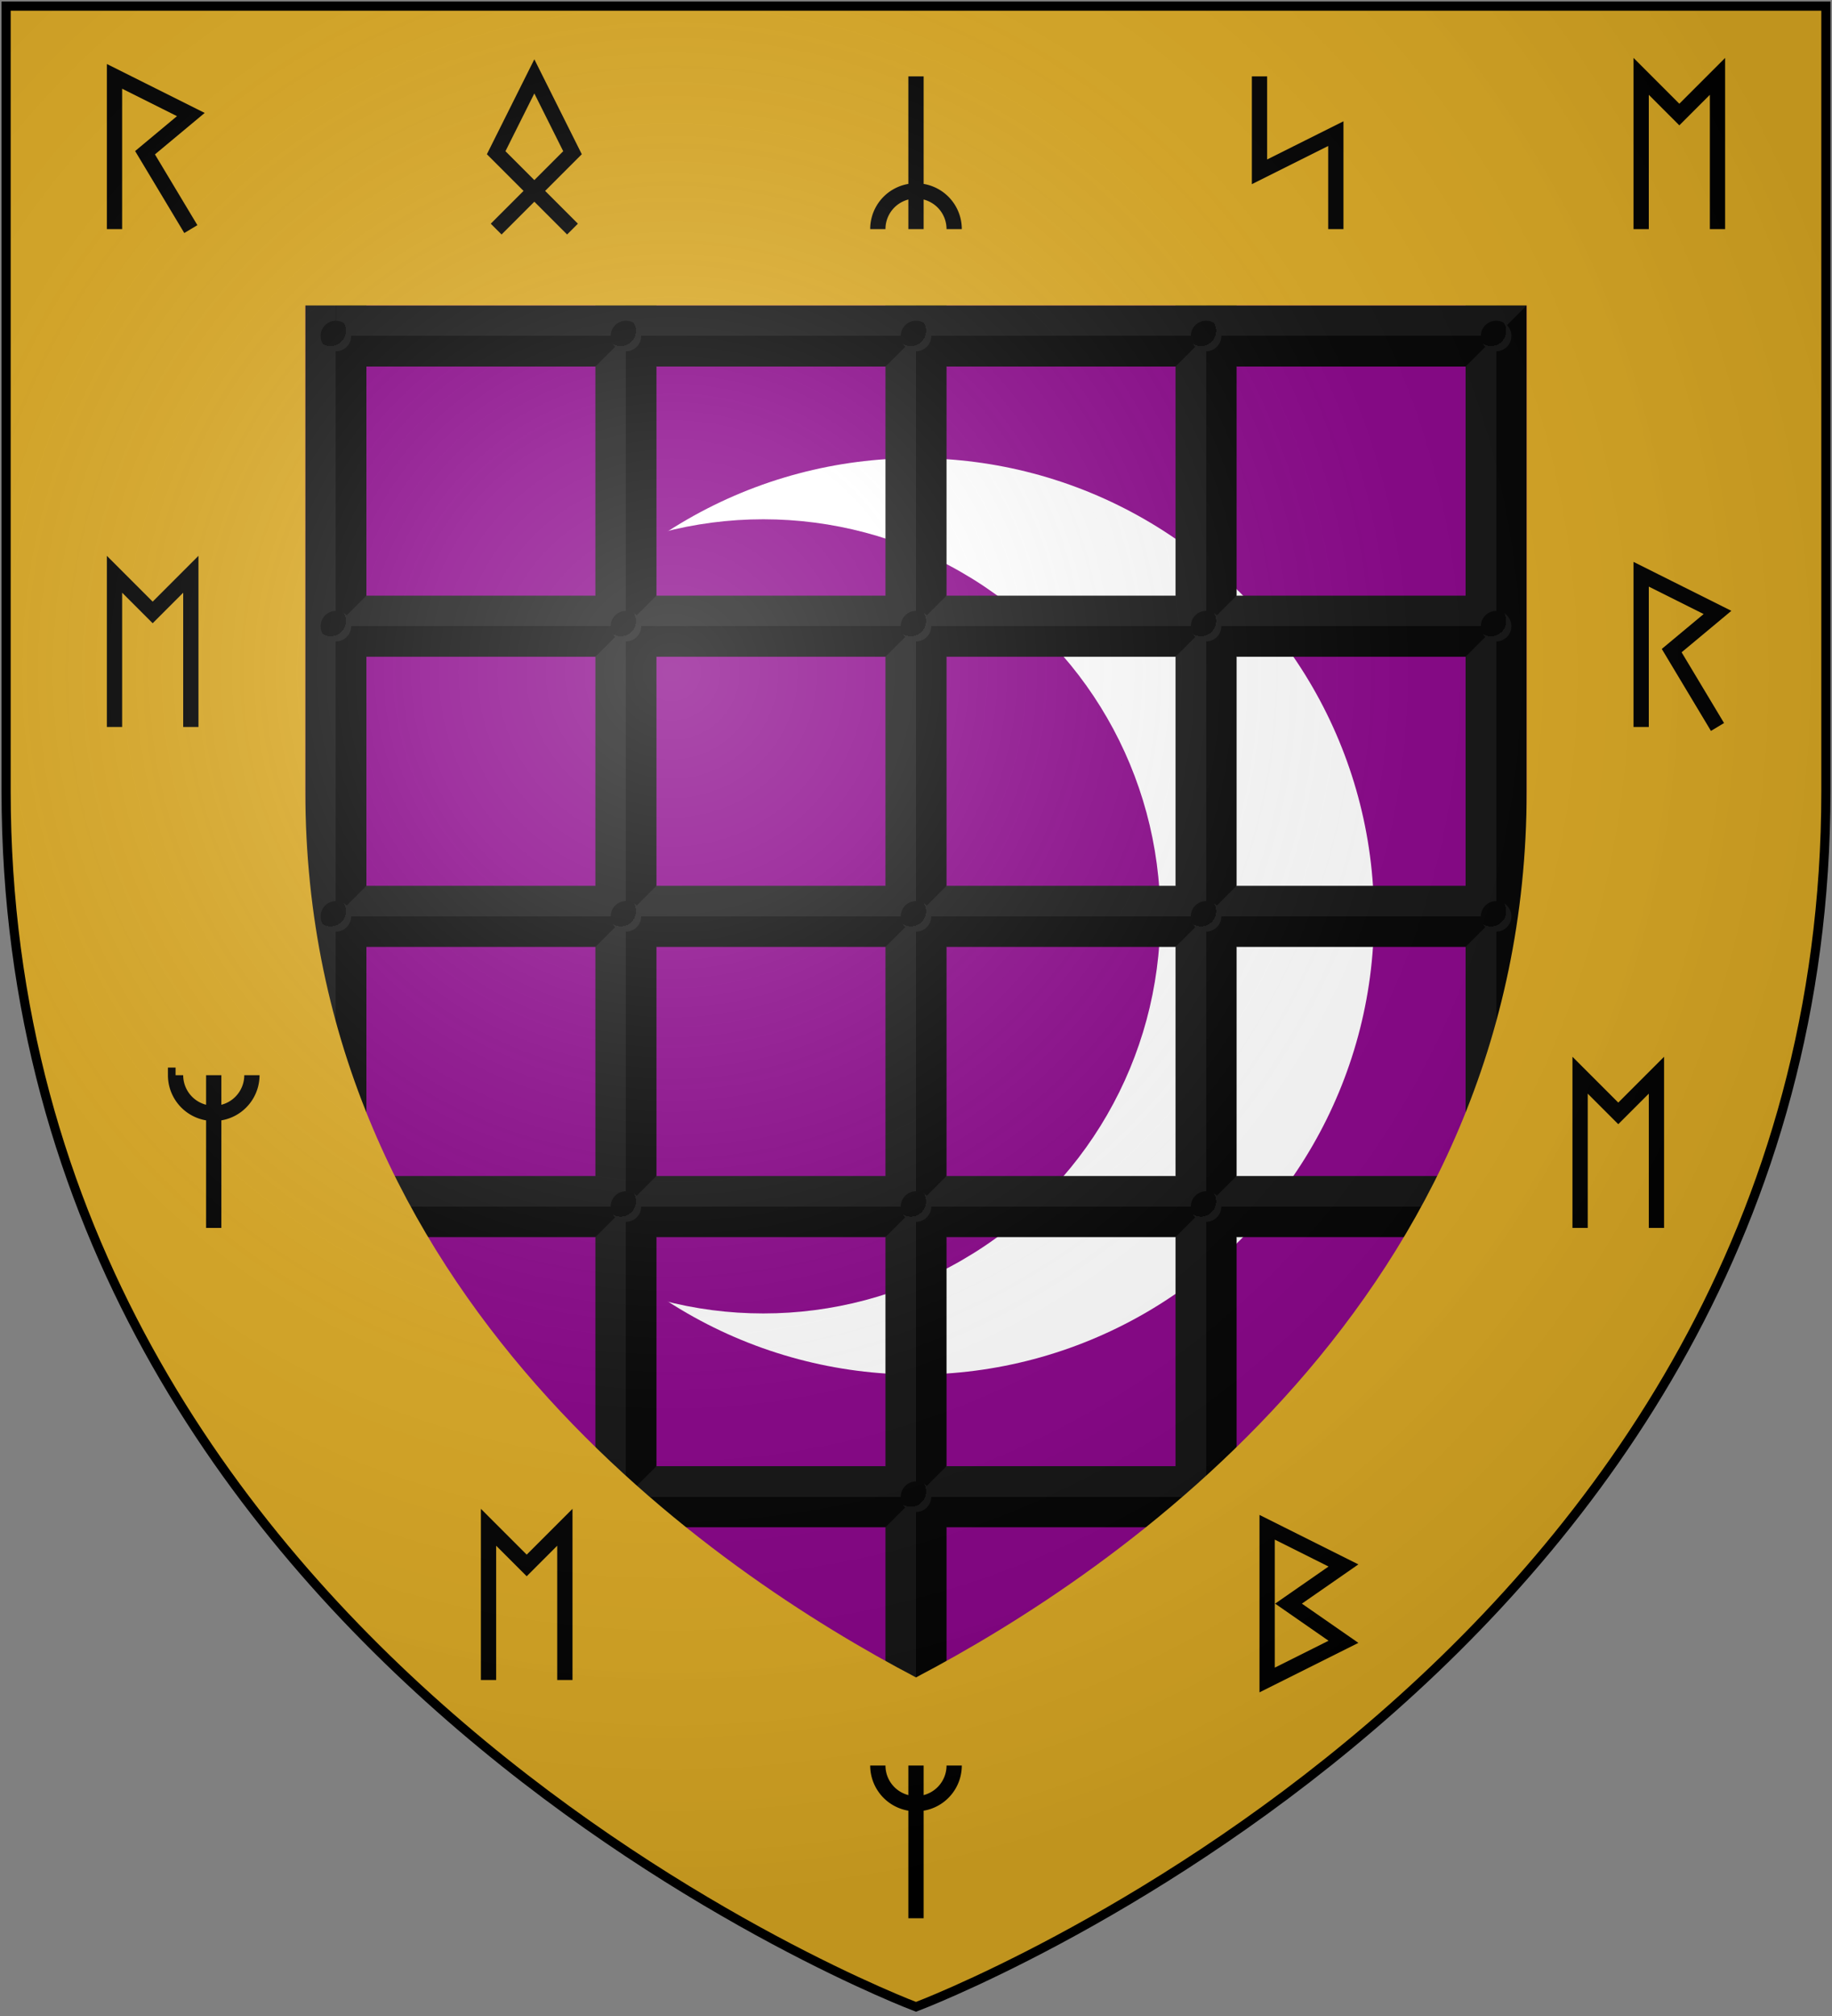 <?xml version="1.0" encoding="UTF-8"?>
<svg xmlns="http://www.w3.org/2000/svg" xmlns:xlink="http://www.w3.org/1999/xlink" width="600" height="660">
<rect width="100%" height="100%" fill="#808080" stroke="none"/>
<defs>
  <radialGradient id="rg" gradientUnits="userSpaceOnUse" cx="220" cy="220" r="405">
    <stop style="stop-color:#fff;stop-opacity:.3" offset="0"/>
    <stop style="stop-color:#fff;stop-opacity:.2" offset=".2"/>
    <stop style="stop-color:#666;stop-opacity:.1" offset=".6"/>
    <stop style="stop-color:#000;stop-opacity:.13" offset="1"/>
  </radialGradient>
  <linearGradient id="grad1" x1="0%" y1="0%" x2="100%" y2="0%">
    <stop offset="0%" style="stop-color:#111;" />
    <stop offset="50%" style="stop-color:#111;" />
    <stop offset="50%" style="stop-color:#000;" />
    <stop offset="100%" style="stop-color:#000;" />
  </linearGradient>
  <linearGradient id="grad2" x1="0%" y1="0%" x2="0%" y2="100%">
    <stop offset="0%" style="stop-color:#111;" />
    <stop offset="50%" style="stop-color:#111;" />
    <stop offset="50%" style="stop-color:#000;" />
    <stop offset="100%" style="stop-color:#000;" />
  </linearGradient>
  <radialGradient id="grad3" cx="33%" cy="33%" r="100%">
    <stop offset="0%" style="stop-color:#000;" />
    <stop offset="50%" style="stop-color:#000;" />
    <stop offset="50%" style="stop-color:#111;" />
    <stop offset="100%" style="stop-color:#111;" />
  </radialGradient>
  <clipPath id="clip-shield">
    <path id="shield" d="m2,2v257c0,286 298,398 298,398c0,0 298-112 298-398V2z"/>
  </clipPath>
</defs>
<use id="background" xlink:href="#shield" fill="#808"/>
<circle fill="#fff" cx="300" cy="300" r="150"/>
<circle fill="#808" cx="250" cy="300" r="130"/>
<rect x="100" y="75" width="20" height="300" fill="url(#grad1)"/>
<rect x="195" y="75" width="20" height="450" fill="url(#grad1)"/>
<rect x="290" y="75" width="20" height="500" fill="url(#grad1)"/>
<rect x="385" y="75" width="20" height="450" fill="url(#grad1)"/>
<rect x="480" y="75" width="20" height="300" fill="url(#grad1)"/>
<path fill="url(#grad2)" d="m110,110 10,10 h75 l10,-10 10,10 h75 l10,-10 10,10 h75 l10,-10 10,10 h75 l20,-20 H110z"/>
<g id="bar">
  <g id="segment">
    <path fill="url(#grad2)" d="m110,205 10,10 h 75 l10,-10 -10,-10 h-75z"/>
    <circle fill="url(#grad3)" id="nail" cx="110" cy="205" r="5"/>
  </g>
  <use xlink:href="#segment" x="95"/>
  <use xlink:href="#segment" x="190"/>
  <use xlink:href="#segment" x="285"/>
  <use xlink:href="#nail" x="380"/>
</g>
<use xlink:href="#bar" y="95"/>
<use xlink:href="#bar" y="190"/>
<use xlink:href="#bar" y="285"/>
<use xlink:href="#nail" y="-95"/>
<use xlink:href="#nail" y="-95" x="95"/>
<use xlink:href="#nail" y="-95" x="190"/>
<use xlink:href="#nail" y="-95" x="285"/>
<use xlink:href="#nail" y="-95" x="380"/>
<path id="bordure" fill="#da2" d="M 2 2 L 2 259 C 2 545 300 657 300 657 C 300 657 598 545 598 259 L 598 2 L 2 2 z M 100 100 L 500 100 L 500 259 C 500 424.406 365.107 515.018 300 549.154 C 234.893 515.018 100 424.406 100 259 L 100 100 z"/>
<g id="runes" fill="none" stroke="#000" stroke-width="5">
  <path d="M37.5,75 v-50 l25,12.5 l-15,12.5 15,25"/>
  <path d="M162.5,75 l25,-25 -12.5,-25 -12.5 25 25,25"/>
  <path d="M300,25 v50 m-12.5,0 a12.5,12.5 0,0,1 25,0"/>
  <path d="M412.5,25 v31.25 l25,-12.5 v31.25"/>
  <path d="M537.5,75 v-50 l12.5,12.5 12.5,-12.5 v50"/>
  
  <path d="M37.5,238 v-50 l12.5,12.5 12.5,-12.5 v50"/>
  <path d="M70,352v50 m-12.5,-50 a12.5,12.5 0,0,0 25,0"/>
  <path d="M160,550 v-50 l12.5,12.5 12.5,-12.5 v50"/>
  <path d="M300,578v50 m-12.5,-50 a12.5,12.5 0,0,0 25,0"/>
  <path d="M415,550 v-50 l25,12.5 l-18,12.5 18,12.5z"/>
  <path d="M517.5,402 v-50 l12.5,12.5 12.5,-12.5 v50"/>
  <path d="M537.5,238 v-50 l25,12.5 l-15,12.5 15,25"/>
</g>
<use id="shine" xlink:href="#shield" fill="url(#rg)" stroke="#000" stroke-width="3"/>
</svg>